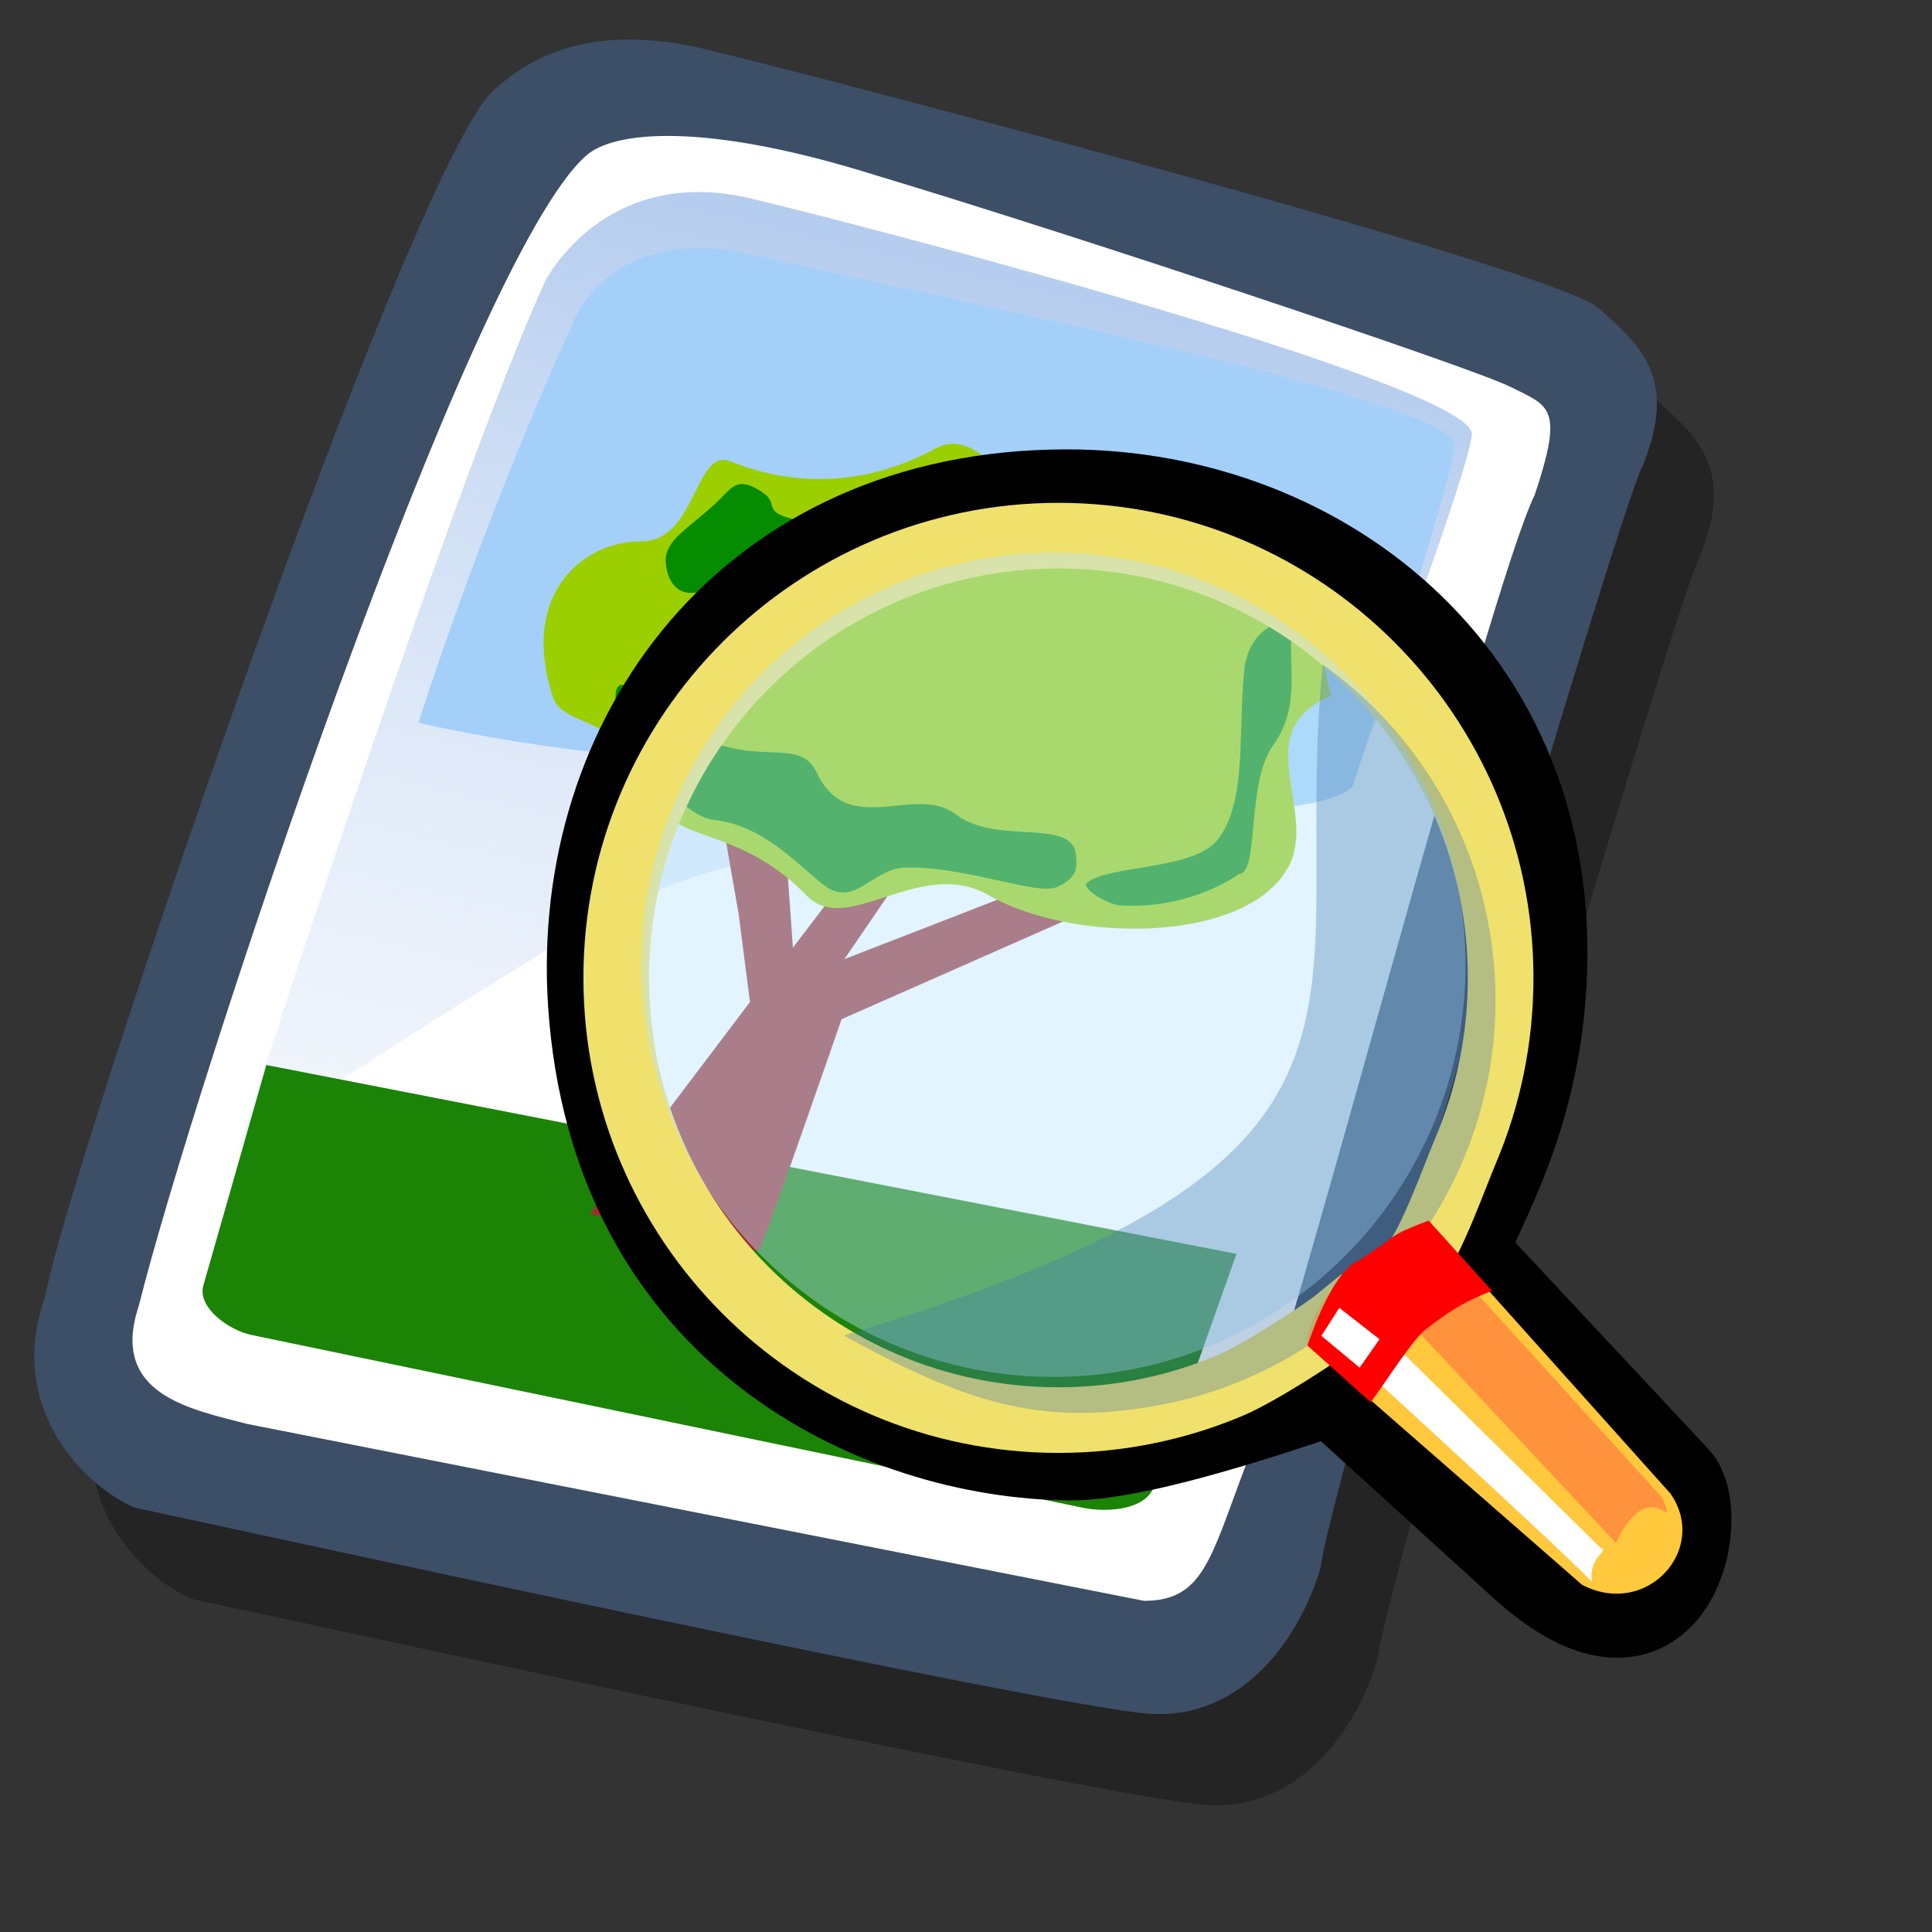<?xml version="1.0" encoding="UTF-8" standalone="no"?>
<!DOCTYPE svg PUBLIC "-//W3C//DTD SVG 20010904//EN"
"http://www.w3.org/TR/2001/REC-SVG-20010904/DTD/svg10.dtd">
<!-- Created with Sodipodi ("http://www.sodipodi.com/") -->
<svg
   xmlns="http://www.w3.org/2000/svg"
   xmlns:sodipodi="http://sodipodi.sourceforge.net/DTD/sodipodi-0.dtd"
   xmlns:xlink="http://www.w3.org/1999/xlink"
   xmlns:inkscape="http://www.inkscape.org/namespaces/inkscape"
   id="svg604"
   sodipodi:version="0.34"
   width="48pt"
   height="48pt"
   sodipodi:docbase="/home/zeus"
   sodipodi:docname="/home/zeus/gthumb.png"
   inkscape:version="0.37">
  <rect width="100%" height="100%" fill="#333333" stroke="none"/>
  <defs
     id="defs606">
    <linearGradient
       id="linearGradient612">
      <stop
         style="stop-color:#7fa8e3;stop-opacity:0.741;"
         offset="0"
         id="stop613" />
      <stop
         style="stop-color:#ffffff;stop-opacity:0;"
         offset="1"
         id="stop614" />
    </linearGradient>
    <linearGradient
       xlink:href="#linearGradient612"
       id="linearGradient615"
       x1="50.644"
       y1="5.368"
       x2="35.752"
       y2="68.044"
       gradientUnits="userSpaceOnUse"
       spreadMethod="pad" />
    <linearGradient
       xlink:href="#linearGradient612"
       id="linearGradient571" />
  </defs>
  <sodipodi:namedview
     id="base"
     inkscape:zoom="4.29166667"
     inkscape:cx="36.0000000"
     inkscape:cy="36.0000000"
     inkscape:window-width="1014"
     inkscape:window-height="696"
     inkscape:window-x="0"
     inkscape:window-y="0" />
  <path
     style="fill:#000000;fill-rule:evenodd;stroke:none;stroke-opacity:1;stroke-width:1pt;stroke-linejoin:miter;stroke-linecap:butt;fill-opacity:0.301;"
     d="M 6.323 52.958 C 4.532 52.143 2.089 49.538 3.392 45.956 C 4.043 42.048 15.767 7.528 18.372 5.9 C 20 4.435 22.361 3.865 25.699 4.76 C 28.467 5.412 53.38 11.925 54.845 13.227 C 56.311 14.53 57.451 15.588 56.311 18.438 C 55.497 19.903 45.809 52.795 45.646 54.911 C 44.994 57.191 43.122 59.959 40.028 59.796 C 36.934 59.633 8.602 53.446 6.323 52.958 z "
     id="path794"
     sodipodi:nodetypes="ccccccccc" />
  <path
     style="fill:#3d4e67;fill-rule:evenodd;stroke:none;stroke-opacity:1;stroke-width:1pt;stroke-linejoin:miter;stroke-linecap:butt;fill-opacity:1;"
     d="M 4.434 49.936 C 2.643 49.122 0.201 46.517 1.503 42.934 C 2.155 39.027 13.878 4.507 16.484 2.879 C 18.112 1.413 20.473 0.843 23.811 1.739 C 26.579 2.39 51.492 8.903 52.957 10.206 C 54.423 11.509 55.562 12.567 54.423 15.417 C 53.609 16.882 43.92 49.773 43.757 51.89 C 43.106 54.17 41.234 56.938 38.14 56.775 C 35.046 56.612 6.714 50.425 4.434 49.936 z "
     id="path609"
     sodipodi:nodetypes="ccccccccc" />
  <path
     style="fill:#ffffff;fill-rule:evenodd;stroke:none;stroke-opacity:1;stroke-width:1pt;stroke-linejoin:miter;stroke-linecap:butt;fill-opacity:1;"
     d="M 8.179 47.168 C 6.307 46.68 3.62 46.191 4.597 43.26 C 6.388 36.096 15.507 8.578 19.415 5.158 C 20.31 4.344 23.322 4.019 29.021 5.81 C 35.535 7.764 48.724 12.16 50.026 12.811 C 51.329 13.463 51.817 13.463 50.84 16.394 C 49.375 19.324 42.862 44.4 41.233 48.633 C 40.094 51.646 39.849 53.03 37.896 53.03 "
     id="path608"
     sodipodi:nodetypes="cccccccs" />
  <path
     style="fill:url(#linearGradient615);fill-rule:evenodd;stroke:none;stroke-opacity:1;stroke-width:1pt;stroke-linejoin:miter;stroke-linecap:butt;fill-opacity:1;"
     d="M 18.058 9.319 C 18.058 9.319 20.014 5.408 24.902 6.582 C 29.791 7.755 48.955 12.839 48.759 14.404 C 48.564 15.968 45.044 25.159 44.848 25.941 C 44.653 26.723 26.662 26.332 19.818 30.439 C 12.974 34.545 7.89 38.065 7.89 38.065 C 7.89 38.065 14.929 16.163 18.058 9.319 z "
     id="path636" />
  <path
     style="fill:#a4cff8;fill-rule:evenodd;stroke:none;stroke-opacity:1;stroke-width:1pt;stroke-linejoin:miter;stroke-linecap:butt;fill-opacity:1;"
     d="M 19.006 10.646 C 19.006 10.646 20.203 7.304 25.092 8.478 C 29.981 9.651 48.386 13.218 48.191 14.783 C 47.995 16.347 45.044 25.159 44.848 25.941 C 44.653 26.723 39.745 27.849 27.402 25.224 C 20.368 25.539 13.862 23.94 13.862 23.94 C 13.862 23.94 15.877 17.491 19.006 10.646 z "
     id="path570"
     sodipodi:nodetypes="ccccccc" />
  <path
     style="fill:#188103;fill-rule:evenodd;stroke:none;stroke-opacity:1;stroke-width:1pt;stroke-linejoin:miter;stroke-linecap:butt;fill-opacity:0.984;"
     d="M 8.823 35.28 L 6.737 42.58 C 6.528 43.312 7.58 44.066 8.325 44.221 L 35.865 49.945 C 36.667 50.111 37.949 50.023 38.223 49.251 L 40.96 41.537 L 8.823 35.28 z "
     id="path575"
     sodipodi:nodetypes="csssscc" />
  <path
     style="fill:#9c3031;fill-rule:evenodd;stroke:none;stroke-opacity:1;stroke-width:1pt;stroke-linejoin:miter;stroke-linecap:butt;fill-opacity:1;"
     d="M 19.535 40.21 C 19.535 40.21 25.034 41.442 25.128 41.442 C 25.223 41.442 27.878 33.763 27.878 33.763 L 38.401 29.118 L 36.031 28.644 L 27.972 31.772 L 30.627 27.885 C 31.261 26.957 32.456 26.126 32.333 25.515 C 32.234 25.02 32.951 22.619 32.333 23.43 L 26.266 31.393 L 25.887 26.084 L 23.422 24.283 L 24.465 30.255 L 24.844 33.194 L 19.535 40.21 z "
     id="path576"
     sodipodi:nodetypes="ccccccssscccccc" />
  <path
     style="fill:#9ccf00;fill-rule:evenodd;stroke:none;stroke-opacity:1;stroke-width:1pt;stroke-linejoin:miter;stroke-linecap:butt;fill-opacity:1;"
     d="M 30.911 14.898 C 28.95 15.951 26.59 16.251 24.18 15.277 C 23.006 14.848 23.071 17.934 21.242 17.931 C 19.297 17.929 17.224 19.686 18.303 23.051 C 18.627 24.159 20.578 23.578 21.431 26.084 C 22.142 28.093 24.317 27.173 26.74 29.687 C 28.108 31.052 30.509 28.313 32.807 29.687 C 35.721 31.308 41.568 31.233 42.761 28.549 C 43.544 26.695 41.371 24.188 44.089 23.051 C 44.089 23.051 42.988 18.223 42.951 18.31 C 41.719 20.965 36.884 16.225 36.884 16.225 C 33.85 18.342 32.926 13.721 30.911 14.898 z "
     id="path574"
     sodipodi:nodetypes="csssssssssss" />
  <path
     style="fill:#058c00;fill-rule:evenodd;stroke:none;stroke-opacity:1;stroke-width:1pt;stroke-linejoin:miter;stroke-linecap:butt;fill-opacity:1;"
     d="M 37.151 29.997 C 39.504 30.118 41.038 28.954 41.038 28.954 C 41.727 28.952 41.275 25.914 42.175 24.688 C 43.182 23.291 42.58 21.805 42.839 20.706 C 42.916 20.4 41.423 20.574 41.227 22.128 C 40.992 24.207 41.331 26.464 40.365 27.782 C 39.593 28.834 36.788 28.633 36.013 29.238 C 35.776 29.423 36.706 29.979 37.151 29.997 z "
     id="path577"
     sodipodi:nodetypes="csssssss" />
  <path
     style="fill:#058c00;fill-rule:evenodd;stroke:none;stroke-opacity:1;stroke-width:1pt;stroke-linejoin:miter;stroke-linecap:butt;fill-opacity:1;"
     d="M 27.081 25.642 C 28.127 27.784 30.335 25.944 31.676 26.985 C 33.072 28.041 35.652 27.021 35.652 28.431 C 35.652 28.586 35.779 29.062 35.007 29.386 C 34.34 29.676 31.958 28.679 29.972 28.741 C 28.898 28.775 28.304 30.089 27.313 29.334 C 26.539 28.764 25.321 27.335 23.673 27.166 C 22.213 27.013 20.497 23.758 20.497 23.758 C 20.497 23.758 19.98 21.92 21.22 23.061 C 24.556 26.124 26.351 24.043 27.081 25.642 z "
     id="path578"
     sodipodi:nodetypes="csssssssss" />
  <path
     style="fill:#058c00;fill-rule:evenodd;stroke:none;stroke-opacity:1;stroke-width:1pt;stroke-linejoin:miter;stroke-linecap:butt;fill-opacity:1;"
     d="M 24.034 16.348 C 23.087 17.336 22.254 17.694 22.072 18.362 C 21.97 18.735 22.193 20.315 23.828 19.317 C 23.828 19.317 25.222 18.13 26.332 18.362 C 26.382 18.373 27.571 17.381 27.571 17.381 C 24.843 17.105 25.959 16.78 25.273 16.322 C 24.55 15.822 24.306 16.072 24.034 16.348 z "
     id="path579"
     sodipodi:nodetypes="cssssss" />
  <g
     id="g623"
     transform="matrix(0.669,0,0,0.669,17.758,14.638)">
    <defs
       id="defs624">
      <linearGradient
         id="linearGradient621">
        <stop
           offset="0"
           style="stop-color:#666565;stop-opacity:1;"
           id="stop623" />
        <stop
           offset="1"
           style="stop-color:#ffffff;stop-opacity:1;"
           id="stop622" />
      </linearGradient>
      <linearGradient
         id="linearGradient610">
        <stop
           offset="0"
           style="stop-color:#666565;stop-opacity:1;"
           id="stop612" />
        <stop
           offset="1"
           style="stop-color:#ffffff;stop-opacity:1;"
           id="stop611" />
      </linearGradient>
      <linearGradient
         id="linearGradient631">
        <stop
           style="stop-color:#7fa8e3;stop-opacity:0.741;"
           offset="0"
           id="stop632" />
        <stop
           style="stop-color:#ffffff;stop-opacity:0;"
           offset="1"
           id="stop633" />
      </linearGradient>
      <linearGradient
         xlink:href="#linearGradient610"
         id="linearGradient634"
         x1="0.008"
         y1="0.962"
         x2="1.022"
         y2="0.078"
         gradientUnits="objectBoundingBox"
         gradientTransform="scale(0.994,1.007)" />
      <defs
         id="defs550">
        <linearGradient
           id="linearGradient554"
           x1="0"
           y1="0"
           x2="1"
           y2="0"
           gradientUnits="objectBoundingBox"
           spreadMethod="pad"
           xlink:href="#linearGradient610" />
        <linearGradient
           xlink:href="#linearGradient554"
           id="linearGradient557"
           x1="12.924"
           y1="79.96"
           x2="8.336"
           y2="72.29"
           gradientUnits="userSpaceOnUse"
           spreadMethod="pad"
           gradientTransform="scale(1.122,0.891)" />
        <linearGradient
           xlink:href="#linearGradient554"
           id="linearGradient559"
           x1="7.798"
           y1="68.656"
           x2="12.995"
           y2="78.429"
           gradientUnits="userSpaceOnUse"
           spreadMethod="pad"
           gradientTransform="scale(1.122,0.891)" />
        <linearGradient
           xlink:href="#linearGradient554"
           id="linearGradient563" />
      </defs>
      <sodipodi:namedview
         id="namedview578" />
      <defs
         id="defs573">
        <linearGradient
           id="linearGradient604"
           x1="0"
           y1="0"
           x2="1"
           y2="0"
           gradientUnits="objectBoundingBox"
           spreadMethod="pad"
           xlink:href="#linearGradient621" />
        <linearGradient
           id="linearGradient600">
          <stop
             style="stop-color:#000;stop-opacity:1;"
             offset="0"
             id="stop601" />
          <stop
             style="stop-color:#fff;stop-opacity:1;"
             offset="1"
             id="stop602" />
        </linearGradient>
        <linearGradient
           xlink:href="#linearGradient604"
           id="linearGradient603"
           x1="61.047"
           y1="28.657"
           x2="79.628"
           y2="14.155"
           gradientUnits="userSpaceOnUse"
           spreadMethod="pad"
           gradientTransform="scale(0.994,1.006)" />
      </defs>
      <sodipodi:namedview
         id="namedview799" />
      <linearGradient
         xlink:href="#linearGradient610"
         id="linearGradient613"
         x1="26.441"
         y1="54.84"
         x2="29.67"
         y2="59.914"
         gradientUnits="userSpaceOnUse"
         gradientTransform="scale(1.122,0.891)" />
      <radialGradient
         xlink:href="#linearGradient612"
         id="radialGradient614"
         cx="0.062"
         cy="0.117"
         r="0.763"
         fx="0.062"
         fy="0.117"
         spreadMethod="repeat" />
    </defs>
    <sodipodi:namedview
       id="namedview650"
       inkscape:zoom="8.21907646"
       inkscape:cx="40.4150619"
       inkscape:cy="24.1659914"
       inkscape:window-width="1014"
       inkscape:window-height="696"
       inkscape:window-x="0"
       inkscape:window-y="0"
       showgrid="true"
       snaptogrid="true"
       gridspacingx="0mm"
       gridspacingy="0mm" />
    <path
       style="font-size:12;fill:none;fill-rule:evenodd;stroke:#000000;stroke-width:4.304;"
       d="M 48.811 55.619 L 39.403 47.062 C 39.316 46.983 30.454 50.302 26.401 50.263 C 16.98 50.169 3.817 44.179 2.741 27.78 C 1.891 14.711 10.517 2.548 26.237 2.523 C 39.154 2.502 51.086 11.968 49.815 27.531 C 49.209 35.196 45.527 39.625 46.161 40.303 L 56.473 51.337 C 58.149 53.13 56.234 62.37 48.811 55.619 z "
       id="path634"
       sodipodi:nodetypes="cssssssss" />
    <path
       style="font-size:12;fill:none;fill-opacity:1;fill-rule:evenodd;stroke-width:3.25;stroke:#efe16b;stroke-opacity:1;stroke-dasharray:none;"
       d="M 47.762 26.54 C 47.762 29.562 47.149 32.441 46.041 35.06 C 45.486 36.37 44.335 39.631 43.44 40.715 L 51.743 51.796 L 50.956 52.979 L 39.848 43.341 C 38.763 44.235 35.696 46.161 34.386 46.715 C 31.767 47.824 28.887 48.437 25.866 48.437 C 13.779 48.437 3.969 38.627 3.969 26.54 C 3.969 14.453 13.779 4.643 25.866 4.643 C 37.953 4.643 47.762 14.453 47.762 26.54 z "
       id="path620"
       sodipodi:nodetypes="csccccscccc" />
    <path
       style="font-size:12;fill:#ffc83d;fill-rule:evenodd;"
       d="M 44.248 38.768 L 56.166 52.071 C 58.095 54.817 55.002 58.266 51.794 56.594 L 38.144 44.669 C 38.405 41.903 42.24 39.26 44.248 38.768 z "
       id="path562"
       sodipodi:nodetypes="ccccc" />
    <path
       style="font-size:12;fill:#ff933d;fill-rule:evenodd;"
       d="M 43.868 39.166 L 55.763 52.283 C 56.597 54.399 55.228 50.84 53.469 54.522 L 41.294 41.504 C 41.316 40.649 41.777 39.584 43.868 39.166 z "
       id="path567"
       sodipodi:nodetypes="ccccc" />
    <path
       style="font-size:12;fill:#ffffff;fill-rule:evenodd;"
       d="M 40.046 42.275 L 52.699 54.756 C 53.217 54.903 52.093 55.158 52.28 56.457 C 51.838 55.835 38.858 43.957 38.858 43.957 L 40.046 42.275 z "
       id="path568"
       sodipodi:nodetypes="ccccc" />
    <path
       sodipodi:type="arc"
       style="font-size:12;fill:#bae6ff;fill-opacity:0.431;fill-rule:evenodd;stroke:none;stroke-width:1pt;"
       id="path611"
       sodipodi:cx="29.49961090"
       sodipodi:cy="28.95359230"
       sodipodi:rx="18.45106697"
       sodipodi:ry="18.45106697"
       d="M 47.951 28.954 A 18.451 18.451 0 1 0 11.049 28.954 A 18.451 18.451 0 1 0  47.951 28.954 z"
       transform="matrix(1.106,0,0,1.106,-7.012,-6.131)" />
    <path
       style="font-size:12;fill:#437caf;fill-rule:evenodd;stroke-width:1pt;fill-opacity:0.345;"
       d="M 38.95 11.019 C 43.203 14.055 46.299 18.711 47.228 24.268 C 48.156 29.826 46.743 35.236 43.707 39.489 C 40.672 43.743 36.015 46.839 30.458 47.768 C 24.901 48.696 21.245 47.575 15.237 44.247 M 15.237 44.247 C 44.454 35.454 37.27 28.312 38.95 11.019 "
       id="path610"
       sodipodi:nodetypes="ccscscs" />
    <path
       style="fill:#ff0000;fill-rule:evenodd;stroke:none;stroke-opacity:1;stroke-width:1pt;stroke-linejoin:miter;stroke-linecap:butt;fill-opacity:1;"
       d="M 44.197 38.559 C 42.152 39.328 42.781 39.213 40.902 40.426 C 40.798 40.597 39.668 40.486 38.195 44.746 L 41.327 47.553 C 42.177 46.426 43.422 44.378 44.16 43.861 C 45.231 43.067 45.761 42.661 47.332 42.033 L 44.197 38.559 z "
       id="path651"
       sodipodi:nodetypes="ccccccc" />
    <path
       style="fill:#ffffff;fill-rule:evenodd;stroke:none;stroke-opacity:1;stroke-width:1pt;stroke-linejoin:miter;stroke-linecap:butt;fill-opacity:1;"
       d="M 41.764 44.432 L 40.779 45.84 L 38.886 44.265 L 39.773 42.879 L 41.764 44.432 z "
       id="path652"
       sodipodi:nodetypes="ccccc" />
  </g>
</svg>
